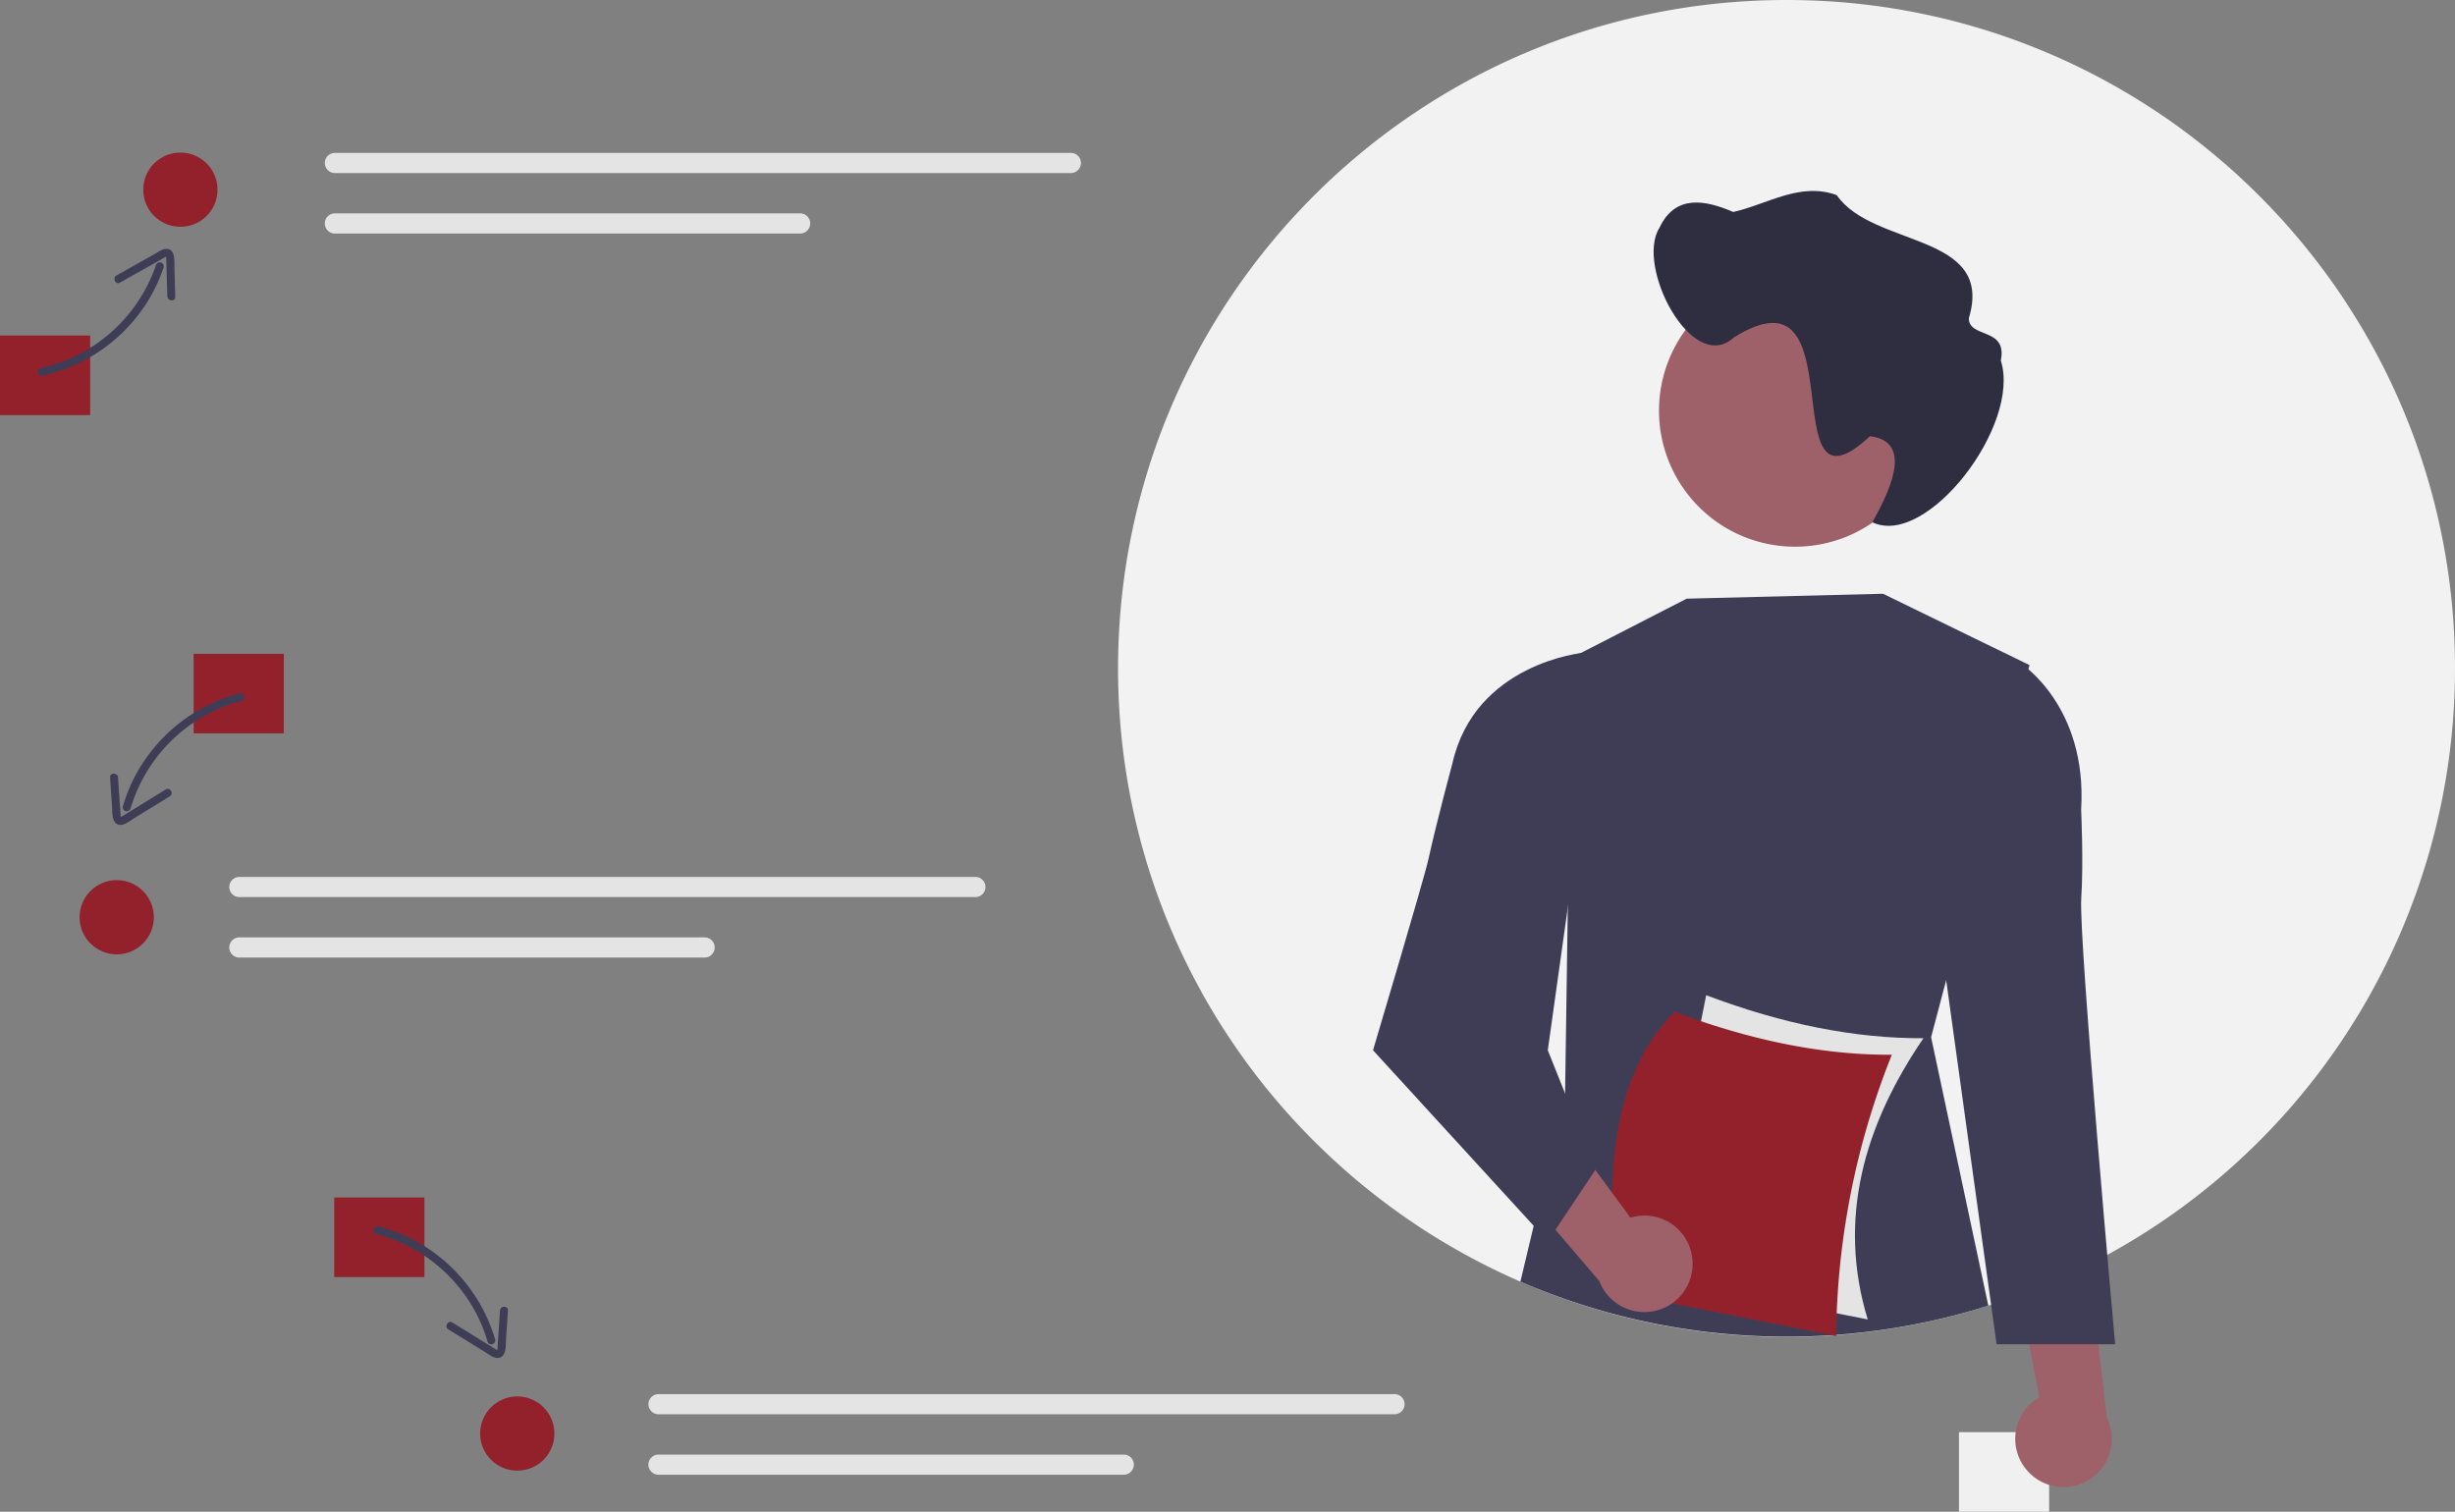 <svg id="e2b954ca-67b3-41ae-ace8-209a51a7641e" data-name="Layer 1" xmlns="http://www.w3.org/2000/svg" width="925.492" height="570" viewBox="0 0 925.492 570"><rect x="0" y="0" width="925.492" height="570" fill="#808080" stroke="none"/><rect x="738.492" y="540" width="34" height="30" fill="#f0f0f0"/><path d="M1062.746,417A251.967,251.967,0,0,1,931.656,638.16c-2.25,1.23-4.53,2.43-6.82,3.59a246.249,246.249,0,0,1-26.17,11.48q-5.34,2.01-10.79,3.74c-.35.12-.71.24-1.06.34A251.509,251.509,0,0,1,672.966,628.03q-6.285-4.11-12.31-8.58c-2.27-1.69-4.51-3.41-6.72-5.18q-9.375-7.44-18-15.77A251.213,251.213,0,0,1,558.746,417c0-139.18,112.82-252,252-252S1062.746,277.82,1062.746,417Z" transform="translate(-137.254 -165)" fill="#f2f2f2"/><path d="M870.926,534.6l-5.68,21.48,21.57,101.23a253.045,253.045,0,0,1-176.4-9.07l16.84-70.61.56-38.3,1.83-126.29.46-.24a.359.359,0,0,1,.09-.04l42.9-22.03,74.02-1.85,55.23,26.9-.42,1.57Z" transform="translate(-137.254 -165)" fill="#3f3d56"/><path d="M901.19,719.144a18.077,18.077,0,0,1,4.826-27.296l-12.015-63.107,30.814,12.841,6.685,57.959a18.175,18.175,0,0,1-30.311,19.603Z" transform="translate(-137.254 -165)" fill="#9e616a"/><path d="M891.212,417.744l7.906-2.573s25.081,16.096,22.694,55.012c0,0,.94,20.138.042,33.54C920.826,519.095,934.625,671.851,934.625,671.851H889.932L870.779,533.518Z" transform="translate(-137.254 -165)" fill="#3f3d56"/><path d="M865.289,319.83a51.311,51.311,0,1,1-51.311-51.311h0a51.183,51.183,0,0,1,51.311,51.055Q865.289,319.702,865.289,319.83Z" transform="translate(-137.254 -165)" fill="#9e616a"/><path d="M762.838,250.91c6.011-12.925,17.643-10.37,27.816-5.989,12.883-2.858,25.135-11.413,39.015-6.353,13.673,19.886,59.578,14.035,49.812,46.41-.013,7.758,14.598,3.242,12.047,15.948,7.74,24.451-27.937,70.758-48.418,61.007,5.065-9.283,16.636-30.369-.914-32.46-37.752,35.127-3.895-66.89-51.33-37.222C775.16,306.624,753.658,265.287,762.838,250.91Z" transform="translate(-137.254 -165)" fill="#2f2e41"/><path d="M841.358,662.505l-81.906-16.222L780.453,540.243q43.472,16.442,81.906,16.222C839.967,589.306,829.794,624.569,841.358,662.505Z" transform="translate(-137.254 -165)" fill="#e4e4e4"/><path d="M829.448,668.733,747.542,652.511c-6.724-48.039-.612-84.208,21.002-106.039q43.471,16.442,81.906,16.222A292.101,292.101,0,0,0,829.448,668.733Z" transform="translate(-137.254 -165)" fill="#92212c"/><path d="M775.18,639.195a18.077,18.077,0,0,0-23.277-15.051l-38.039-51.767-11.575,31.311,37.897,44.359a18.175,18.175,0,0,0,34.995-8.852Z" transform="translate(-137.254 -165)" fill="#9e616a"/><path d="M741.074,415.771l-6.89-4.654S693.183,414.935,684.746,453c0,0-6.167,22.87-9,36-1.457,6.753-20.885,72-20.885,72L720.746,633l18-27-18-45Z" transform="translate(-137.254 -165)" fill="#3f3d56"/><rect y="126.519" width="34" height="30" fill="#92212c"/><rect x="73" y="246.519" width="34" height="30" fill="#92212c"/><rect x="126" y="451.519" width="34" height="30" fill="#92212c"/><path d="M263.501,222.649a3.8,3.8,0,0,0,0,7.6H540.954a3.8,3.8,0,0,0,0-7.6Z" transform="translate(-137.254 -165)" fill="#e4e4e4"/><path d="M263.501,245.45a3.8,3.8,0,1,0-.016,7.6H438.893a3.8,3.8,0,1,0,0-7.6Z" transform="translate(-137.254 -165)" fill="#e4e4e4"/><path d="M227.501,495.649a3.8,3.8,0,0,0,0,7.6H504.954a3.8,3.8,0,0,0,0-7.6Z" transform="translate(-137.254 -165)" fill="#e4e4e4"/><path d="M227.501,518.45a3.8,3.8,0,1,0-.016,7.6H402.893a3.8,3.8,0,1,0,0-7.6Z" transform="translate(-137.254 -165)" fill="#e4e4e4"/><path d="M385.501,690.649a3.8,3.8,0,0,0,0,7.6H662.954a3.8,3.8,0,0,0,0-7.6Z" transform="translate(-137.254 -165)" fill="#e4e4e4"/><path d="M385.501,713.45a3.8,3.8,0,1,0-.016,7.6H560.893a3.8,3.8,0,1,0,0-7.6Z" transform="translate(-137.254 -165)" fill="#e4e4e4"/><path d="M153.242,306.655a62.555,62.555,0,0,0,39.669-28.008,59.945,59.945,0,0,0,6.013-12.829,1.501,1.501,0,0,0-2.84-.968,59.529,59.529,0,0,1-30.728,34.563,56.357,56.357,0,0,1-12.675,4.295c-1.89.399-1.333,3.346.561,2.947Z" transform="translate(-137.254 -165)" fill="#3f3d56"/><path d="M182.472,271.562q8.112-4.568,16.223-9.137c.251-.14.952-.672,1.214-.608-.21-.051-.019.105-.013.295.008.256.041.515.05.773.059,1.579.087,3.16.131,4.74l.251,9.085c.053,1.912,3.047,2.14,2.993.205L203.027,266.25c-.068-2.444.544-7.865-3.416-7.397-1.429.169-2.75,1.17-3.969,1.857l-4.938,2.781-9.522,5.363c-1.677.944-.394,3.657,1.29,2.709Z" transform="translate(-137.254 -165)" fill="#3f3d56"/><path d="M227.562,426.413a62.547,62.547,0,0,0-38.49,29.574,59.854,59.854,0,0,0-5.489,13.052,1.501,1.501,0,0,0,2.893.798,59.554,59.554,0,0,1,29.383-35.754,56.32,56.32,0,0,1,12.5-4.778c1.871-.472,1.078-3.366-.798-2.893Z" transform="translate(-137.254 -165)" fill="#3f3d56"/><path d="M199.745,462.653l-15.677,9.665c-.269.166-.533.346-.812.494-.278.146-.563.142-.384.318-.242-.238-.18-1.119-.198-1.388l-.305-4.534-.611-9.068c-.129-1.916-3.13-1.93-3,0l.717,10.645c.163,2.424-.288,7.44,3.422,7.238,1.652-.09,3.226-1.447,4.58-2.282l4.479-2.761,9.303-5.735c1.641-1.011.135-3.607-1.514-2.59Z" transform="translate(-137.254 -165)" fill="#3f3d56"/><path d="M279.149,630.306a59.547,59.547,0,0,1,36.697,28.195,56.297,56.297,0,0,1,5.186,12.336,1.501,1.501,0,0,0,2.893-.798,62.541,62.541,0,0,0-30.762-37.547,59.832,59.832,0,0,0-13.217-5.08c-1.872-.473-2.671,2.42-.798,2.893Z" transform="translate(-137.254 -165)" fill="#3f3d56"/><path d="M306.249,666.243l9.303,5.735,4.479,2.761c1.357.837,2.926,2.192,4.58,2.282,3.71.203,3.259-4.813,3.422-7.238l.717-10.645c.13-1.927-2.871-1.919-3,0l-.611,9.068-.292,4.337c-.022.332.065,1.309-.212,1.585.197-.197-.008-.103-.229-.237-.32-.194-.648-.378-.968-.575l-15.677-9.665c-1.648-1.016-3.156,1.578-1.514,2.59Z" transform="translate(-137.254 -165)" fill="#3f3d56"/><circle cx="68" cy="71.519" r="14" fill="#92212c"/><circle cx="44" cy="345.849" r="14" fill="#92212c"/><circle cx="195" cy="540.519" r="14" fill="#92212c"/></svg>